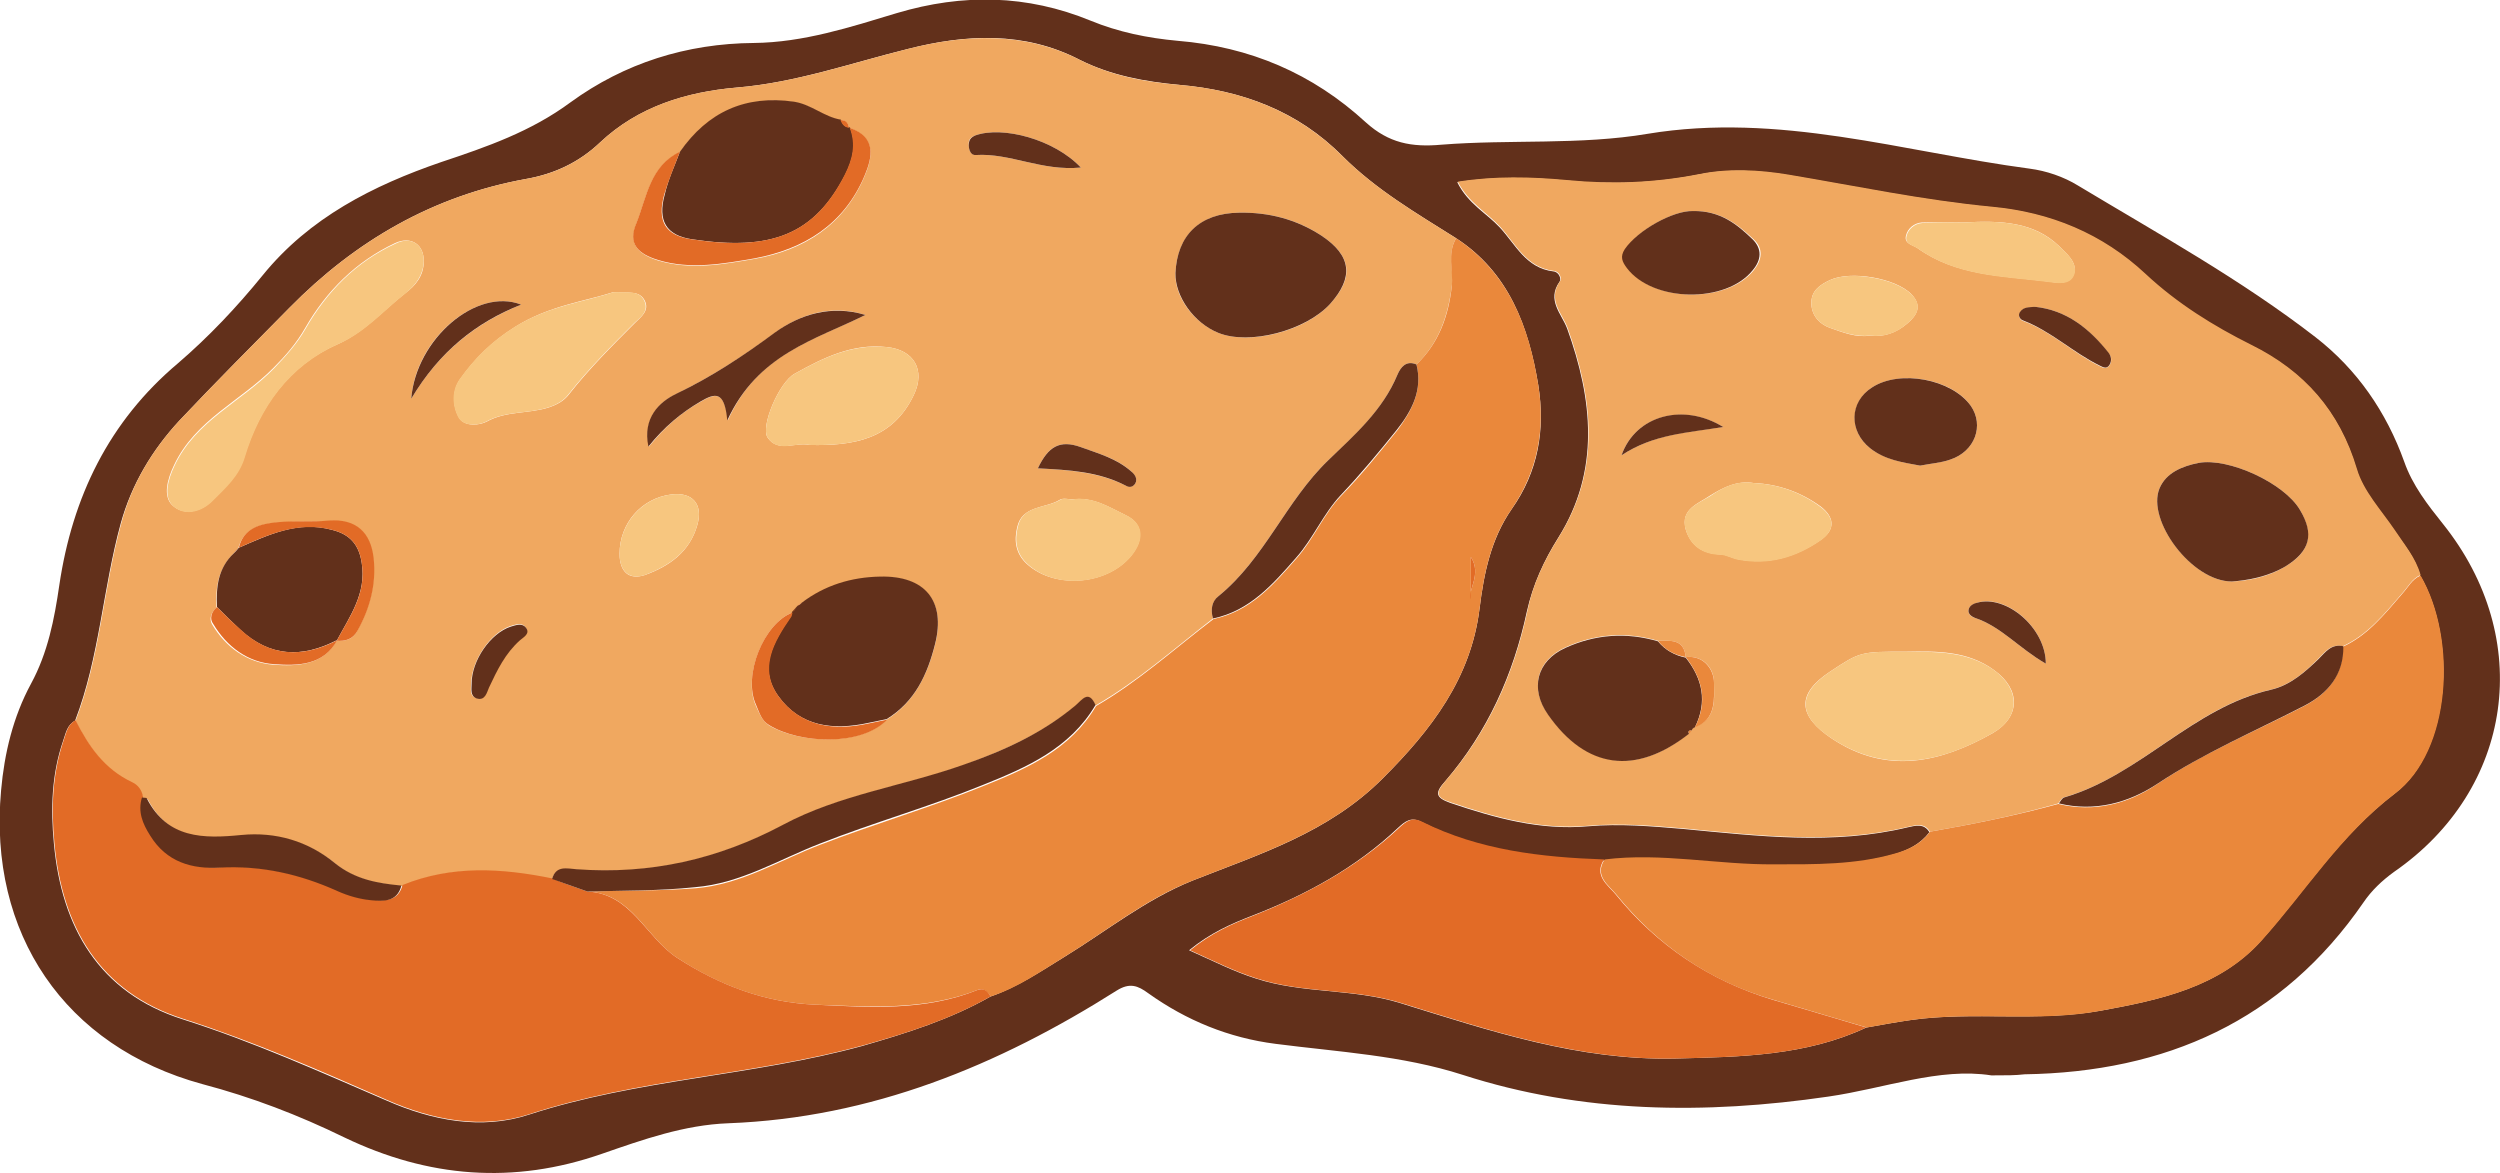 <?xml version="1.0" encoding="utf-8"?>
<!-- Generator: Adobe Illustrator 19.2.1, SVG Export Plug-In . SVG Version: 6.00 Build 0)  -->
<svg version="1.1" id="Layer_1" xmlns="http://www.w3.org/2000/svg" xmlns:xlink="http://www.w3.org/1999/xlink" x="0px" y="0px"
	 viewBox="0 0 459.6 215.7" style="enable-background:new 0 0 459.6 215.7;" xml:space="preserve">
<style type="text/css">
	.st0{fill:#62301B;}
	.st1{fill:#F0A860;}
	.st2{fill:#EA883B;}
	.st3{fill:#E26B26;}
	.st4{fill:#F7C67F;}
</style>
<g id="khqpeT.tif">
	<g>
		<path class="st0" d="M366.1,197.7c-9.6-1.5-19.6,2.4-30,3.9c-22.6,3.3-45.2,3.1-67.2-4c-11.2-3.6-22.8-4.2-34.4-5.7
			c-8.6-1.1-16.4-4.3-23.4-9.3c-1.9-1.4-3.4-2-5.8-0.5c-21.8,13.8-45.1,23.4-71.4,24.4c-8.1,0.3-15.7,3-23.2,5.6
			c-16.3,5.7-32,4.4-47.4-3c-8.4-4.1-17-7.4-26.1-9.8c-25.3-6.9-39.4-27.7-37-54c0.6-6.8,2.2-13.5,5.5-19.6
			c3.1-5.7,4.3-11.9,5.2-18.1c2.4-16.2,9.1-30.1,21.8-40.8c5.7-4.9,10.8-10.3,15.6-16.2C56.9,40,68.6,34.1,81.1,29.8
			c8.4-2.8,16.5-5.6,23.8-11c9.9-7.2,21.3-10.8,33.7-10.9c9.1-0.1,17.7-2.9,26.3-5.5c12.1-3.6,23.9-3.4,35.6,1.4
			c5.1,2.1,10.5,3.2,16,3.7c13.3,1.1,24.8,6,34.6,15c4.2,3.8,8.4,4.6,13.9,4.1c12.6-1,25.5,0.1,37.9-2c24.2-4,46.9,3.3,70.2,6.4
			c3.1,0.4,6.3,1.5,8.9,3.1c14.8,8.9,30,17.3,43.7,27.9c7.6,5.9,13,13.7,16.3,22.9c1.5,4.3,4.3,7.9,7.1,11.4c16.9,21.1,13,48.8-9,64
			c-2.2,1.6-4.1,3.4-5.6,5.6c-15,21.8-36.4,31.2-62.3,31.6C370.5,197.7,368.9,197.7,366.1,197.7z M343.1,188.9
			c2.8-0.5,5.5-1,8.3-1.4c11.5-1.6,23.2,0.4,34.8-1.7c10.9-2,21.8-4.3,29.5-12.9c8.1-9.1,14.4-19.3,24.5-27
			c10.4-7.9,11.5-28.5,4.7-40.1c-0.8-3.1-2.9-5.6-4.7-8.2c-2.5-3.7-5.8-7.2-7-11.3c-3.1-10.7-9.7-18-19.4-22.8
			c-7.1-3.5-13.7-7.6-19.4-13c-8-7.5-17.6-11.4-28.3-12.4c-12.6-1.2-25-3.8-37.4-5.9c-5.5-0.9-11-1.2-16.4-0.1
			c-8.1,1.6-16.1,1.9-24.3,1.1c-6.6-0.6-13.2-0.8-20.1,0.3c2,4,5.4,5.7,7.8,8.3c2.9,3.1,4.8,7.5,9.9,8.1c1,0.1,1.5,1.4,1.1,1.9
			c-2.4,3.4,0.4,5.9,1.4,8.6c4.7,13,6.1,26.1-1.6,38.4c-2.7,4.3-4.7,8.7-5.8,13.6c-2.5,11.6-7.2,22.1-15,31.2c-1.9,2.1-1.9,3,0.9,4
			c8.3,2.8,16.5,5.1,25.4,4.3c5.8-0.5,11.6,0,17.5,0.5c13.7,1.3,27.5,3,41.2-0.3c1.4-0.3,3-0.8,4,0.9c-1.7,2.2-3.9,3.3-6.6,4.1
			c-7.3,2.1-14.7,2-22.2,2c-10.4,0.1-20.8-2.2-31.2-0.9c-11.5-0.4-22.9-1.7-33.4-7.1c-1.9-1-3-0.1-4.3,1.1
			c-7.7,7.3-16.9,12.3-26.7,16.1c-3.9,1.5-7.8,3.2-11.7,6.4c4.5,2,8.2,3.9,12.3,5.2c8.6,2.8,17.8,1.8,26.5,4.5
			c16.5,5.1,32.8,10.6,50.5,10.2C320.1,194.3,332,194.1,343.1,188.9z M182.1,183.2c4.9-1.7,9.2-4.6,13.6-7.3
			c7.8-4.8,14.9-10.5,23.5-14c12.4-4.9,25-8.8,35-18.8c9-9,16.2-18.4,17.8-31.2c0.8-6.5,2.1-12.8,5.9-18.3
			c4.9-6.9,6.2-14.6,4.9-22.8c-1.8-10.8-5.4-20.7-15.1-27c-7.3-4.6-14.7-8.9-20.9-15.1c-8.2-8.3-18.5-12.1-30-13.1
			c-6.3-0.6-12.5-1.7-18.3-4.6c-10.2-5.3-21-4.7-31.6-2c-10.5,2.6-20.6,6.2-31.5,7.1c-9.2,0.8-18.1,3.5-25.1,10.1
			c-3.9,3.7-8.5,5.8-13.6,6.7C79.6,36,65.3,44.3,53.2,56.6C46.4,63.5,39.6,70.3,33,77.3c-5,5.4-8.8,11.7-10.8,18.9
			c-3.3,12-3.9,24.6-8.4,36.3c-1.5,0.8-1.7,2.3-2.2,3.7c-2.1,6.1-2.3,12.4-1.7,18.8c1.4,15.5,8.3,27.5,23.7,32.4
			c12.9,4.1,25.1,9.6,37.4,14.9c8.4,3.7,17.5,5.5,26.3,2.6c20-6.5,41.1-7.1,61.2-12.6C166.8,189.9,174.7,187.4,182.1,183.2z"/>
		<path class="st1" d="M13.9,132.5c4.5-11.7,5.1-24.3,8.4-36.3C24.2,89,28,82.7,33,77.3c6.6-7,13.4-13.8,20.2-20.7
			C65.3,44.3,79.6,36,96.7,32.9c5.2-0.9,9.7-3,13.6-6.7c7-6.6,15.8-9.3,25.1-10.1c10.9-0.9,21.1-4.5,31.5-7.1
			c10.6-2.7,21.4-3.2,31.6,2c5.7,2.9,12,4.1,18.3,4.6c11.5,1,21.7,4.8,30,13.1c6.2,6.2,13.6,10.5,20.9,15.1
			c-1.7,2.8-0.4,5.8-0.8,8.8c-0.7,5.5-2.4,10.5-6.5,14.4c-1.9-0.8-2.9,0.5-3.5,1.9c-2.7,6.5-7.8,11.1-12.7,15.7
			c-7.8,7.5-11.7,18.1-20.2,25c-1.2,1-1.5,2.5-1,4.1c-7.1,5.5-13.8,11.5-21.6,16c-1.3-2.9-2.5-0.9-3.7,0.1
			c-6.1,5.1-13.2,8.2-20.6,10.9c-11,3.9-22.8,5.5-33.1,11c-12,6.4-24.5,9.2-38,8.2c-1.7-0.1-3.8-0.8-4.5,1.8
			c-9.3-2-18.6-2.6-27.6,1.2c-4.3-0.4-8.6-1.1-12.1-4c-5-4.1-10.9-5.8-17.2-5.2c-7.1,0.7-13.6,0.7-17.4-6.7
			c-0.1-0.2-0.6-0.2-0.9-0.2c-0.2-1.2-0.9-2.2-2-2.7C19.2,141.5,16.2,137.3,13.9,132.5z M146.8,111.4l-0.3,0.3
			c-0.3,0.3-0.5,0.6-0.8,0.9l0,0c-5.3,2-9.1,11.6-6.8,17c0.6,1.3,1.1,2.8,2.4,3.7c5.5,3.4,16.9,3.9,21.7-1c5.1-3.2,7.5-8.2,8.9-13.8
			c2-7.9-1.8-12.6-10.1-12.4c-5.2,0.2-10.1,1.6-14.4,4.8C147.1,110.9,146.9,111.1,146.8,111.4z M61.9,117.8L61.9,117.8
			c1.5,0.1,2.9-0.2,3.7-1.7c2.3-4.2,3.5-8.6,3-13.3c-0.5-4.8-3.1-7.4-8.3-7c-3.1,0.2-6.3,0-9.4,0.3c-3.1,0.3-6.1,1-7.1,4.7
			c0,0,0,0,0,0c-0.3,0.3-0.6,0.6-0.9,1c-2.8,2.8-3.3,6.2-3.1,9.9c-1,0.9-1.4,2.1-0.8,3.1c2.5,4.2,6.4,7,11.2,7.4
			C54.6,122.5,59.3,122.4,61.9,117.8z M156.1,23.5c-0.2-0.8-0.7-1.5-1.6-1.4c-3.1-0.5-5.4-2.9-8.5-3.3c-9-1.3-15.8,1.9-21,9.2
			c-5.5,2.6-6.1,8.3-8,13.1c-1.6,3.9,0.5,5.7,4,6.8c6,1.8,11.9,0.7,17.7-0.3c9.1-1.6,16.4-6.2,20.2-15.1
			C160.4,29,161.2,25.3,156.1,23.5L156.1,23.5z M216.1,50.2c-0.2,4.3,3.3,9.1,7.9,11c5.7,2.3,16-0.3,20.5-5.3
			c4.5-4.9,4-8.9-1.6-12.6c-4.5-3-9.7-4.3-15.1-4.2C220.5,39.2,216.4,43.4,216.1,50.2z M77.9,48.1c0.1-3.1-2.3-4.8-5.3-3.4
			c-7.2,3.4-12.6,8.8-16.5,15.6c-1.6,2.8-3.6,5.1-5.8,7.3c-6,6.1-14.4,9.6-18.3,17.9c-1.3,2.7-2,5.7-0.4,7.3c2,2,5.2,1.5,7.5-0.9
			c2.3-2.4,4.8-4.5,5.8-7.9c2.8-9.2,8.2-16.8,17.1-20.7c5.1-2.3,8.4-6.2,12.5-9.4C76.4,52.5,77.9,50.7,77.9,48.1z M112.8,53.7
			c-5.3,1.7-11.9,2.5-18.1,6.4c-4.3,2.7-7.4,5.8-10.1,9.6c-1.5,2.1-1.4,5-0.2,7.1c1,1.7,3.8,1.4,5.1,0.7c3.6-2,7.7-1.4,11.4-2.6
			c1.5-0.5,2.8-1.2,3.7-2.4c3.7-4.7,7.9-8.9,12.1-13.1c1.1-1.1,2.8-2.3,1.8-4.2C117.5,53.4,115.7,53.9,112.8,53.7z M148.8,81.8
			c8.1,0.2,15.3-1,19.2-9.2c2.2-4.6,0-8.3-5-8.8c-6.3-0.7-11.7,2-16.9,4.9c-2.9,1.6-6.3,9.7-5,11.7C143,83.3,146.3,81.2,148.8,81.8z
			 M197.1,91.8c-0.6,0-1.7-0.3-2.3,0.1c-2.6,1.6-6.9,1-7.8,5c-0.6,2.5-0.3,4.9,1.8,6.8c5.3,4.8,15.3,3.8,19.5-2
			c2.1-2.9,1.6-5.6-1.4-7C204,93.3,201,91.3,197.1,91.8z M159.1,57.9c-6.3-2-12-0.1-16.5,3.2c-5.8,4.3-11.7,8.1-18.2,11.3
			c-3.2,1.5-6.2,4.4-5.1,9.7c3-3.7,6-6.3,9.6-8.3c2.6-1.5,4.3-2,4.9,3.5C139.2,65.1,149.7,62.5,159.1,57.9z M113.9,101.8
			c0,3.3,1.7,4.9,4.7,3.9c4.4-1.6,8.2-4.2,9.6-9.2c1.1-3.8-0.9-6.1-4.8-5.6C117.9,91.6,113.9,96.2,113.9,101.8z M95.8,56
			c-8.2-3.2-19.4,6.3-20.2,17.3C80.8,64.6,87.5,59.4,95.8,56z M198.7,30.8c-4.9-5.2-14.4-7.7-19.4-5.9c-1,0.4-1.3,0.9-1.2,1.8
			c0,0.9,0.4,1.8,1.3,1.8C185.7,28.1,191.5,31.5,198.7,30.8z M190.8,86.1c5.8,0.3,11.3,0.7,16.2,3.2c0.7,0.3,1.3,0.2,1.7-0.4
			c0.5-0.9-0.1-1.6-0.7-2.2c-2.6-2.4-6-3.3-9.3-4.5C194.7,80.8,192.7,82.1,190.8,86.1z M86.6,125.7c0,1-0.3,2.2,0.9,2.6
			c1.6,0.6,1.9-1.1,2.3-2c1.5-3.2,3-6.3,5.7-8.7c0.7-0.6,1.9-1.3,1.1-2.3c-0.6-0.9-1.8-0.5-2.8-0.2
			C90.1,116.4,86.7,121.4,86.6,125.7z"/>
		<path class="st1" d="M354.8,152.9c-1-1.7-2.6-1.2-4-0.9c-13.7,3.3-27.5,1.6-41.2,0.3c-5.8-0.5-11.6-1-17.5-0.5
			c-8.9,0.8-17.1-1.5-25.4-4.3c-2.8-0.9-2.8-1.8-0.9-4c7.8-9,12.5-19.5,15-31.2c1-4.9,3.1-9.3,5.8-13.6c7.7-12.3,6.3-25.3,1.6-38.4
			c-1-2.7-3.8-5.2-1.4-8.6c0.4-0.5-0.1-1.8-1.1-1.9c-5.1-0.6-7-4.9-9.9-8.1c-2.4-2.6-5.8-4.4-7.8-8.3c6.9-1.1,13.6-0.9,20.1-0.3
			c8.2,0.8,16.2,0.5,24.3-1.1c5.4-1.1,11-0.8,16.4,0.1c12.5,2.1,24.8,4.7,37.4,5.9c10.7,1,20.3,4.9,28.3,12.4
			c5.8,5.4,12.4,9.5,19.4,13c9.7,4.8,16.2,12.1,19.4,22.8c1.2,4.1,4.5,7.6,7,11.3c1.7,2.6,3.8,5,4.7,8.2c-1.6,0.7-2.3,2.2-3.4,3.4
			c-3.2,3.7-6.3,7.6-10.9,9.7c-2.2-0.5-3.3,1.1-4.6,2.4c-2.5,2.5-5.2,4.8-8.7,5.6c-14.4,3.3-24,15.8-38,19.8c-0.4,0.1-0.7,0.7-1,1.1
			C370.7,149.9,362.8,151.5,354.8,152.9z M309.9,120.8c-0.3-3.4-2.8-3-5.1-3c-5.8-1.7-11.5-1.3-17,1.2c-5.3,2.4-6.6,7.5-3.2,12.3
			c7.1,10,16.2,11.3,25.9,3.5c0.2-0.2,0.4-0.4,0.5-0.6c0.1-0.3,0.3-0.4,0.6-0.6c4.1-1.4,3.5-5.3,3.5-8.2
			C315.1,123.2,313.4,120.4,309.9,120.8L309.9,120.8z M350.4,119.8c-8.4,0-8.4,0-14,3.7c-6.2,4.1-5.9,8.1,0.4,12.3
			c10.1,6.7,19.9,4.4,29.5-1c5.2-3,5.2-8.1,0.3-11.6C361.7,119.6,356,119.7,350.4,119.8z M410.3,106.9c2.8-0.1,6.5-0.7,9.9-2.8
			c4.5-2.7,5.2-5.9,2.6-10.4c-2.9-4.9-13.1-9.6-18.6-8.6c-3,0.6-6,1.8-7.2,4.7C394.6,95.5,402.9,106.9,410.3,106.9z M311.2,38.8
			c-3.6-0.1-10.2,3.6-12.3,7c-0.9,1.4-0.5,2.4,0.4,3.5c4.7,6.3,18.2,6.5,23.1,0.4c1.6-2,1.8-4,0-5.7
			C319.4,41.2,316.3,38.7,311.2,38.8z M322.4,88.8c-3-0.5-5.6,0.8-8,2.3c-2.2,1.5-5.5,2.5-4.5,6.2c0.9,3,3.1,4.5,6.3,4.6
			c1.1,0,2.2,0.7,3.3,0.9c5.6,1.1,10.7-0.4,15.3-3.6c2.7-1.9,2.4-4.2-0.1-6.1C331.1,90.5,327,89,322.4,88.8z M353,85.6
			c1.9-0.4,3.8-0.5,5.5-1.1c4.6-1.5,6.3-6.3,3.8-9.9c-3.4-4.9-12.9-6.7-18.1-3.4c-4.2,2.7-4.3,8.1-0.4,11.2
			C346.7,84.6,349.9,85,353,85.6z M361,40.9c-2,0-4.8-0.1-7.7,0c-1.4,0.1-2.6,1.1-2.9,2.4c-0.4,1.5,1.2,1.7,2.1,2.3
			c7.1,5.1,15.5,5.1,23.6,6.1c1.8,0.2,4.5,0.9,5.2-1.5c0.6-2-1.4-3.6-2.8-5C373.9,40.8,367.9,40.5,361,40.9z M343.8,61.7
			c2.5,0.3,4.8-0.5,6.8-2.2c1.9-1.6,2.8-3.3,0.8-5.4c-2.9-3-11.2-4.4-15-2.6c-1.9,0.9-3.5,2-3.4,4.4c0.1,2.3,1.7,3.8,3.5,4.4
			C338.8,61.1,341.2,62.1,343.8,61.7z M374.1,56.4c-1,0.2-2.1,0-2.7,1c-0.4,0.7-0.1,1.4,0.5,1.6c5.2,1.9,9.2,5.9,14.1,8.3
			c0.5,0.3,1.3,0.6,1.8-0.1c0.5-0.8,0.4-1.7-0.2-2.3C384.1,60.4,379.9,57,374.1,56.4z M376.1,122c0-6.6-7.3-12.8-12.6-11.2
			c-0.6,0.2-1.3,0.5-1.5,1c-0.4,0.9,0.3,1.6,1.1,1.8C367.9,115.2,371.2,119.2,376.1,122z M298.1,83.7c5.9-3.9,12-4.2,18.7-5.2
			C309.5,74.1,300.7,76.3,298.1,83.7z"/>
		<path class="st2" d="M260.4,67c4.1-3.9,5.9-8.9,6.5-14.4c0.3-2.9-0.9-6,0.8-8.8c9.7,6.4,13.4,16.3,15.1,27
			c1.3,8.1-0.1,15.8-4.9,22.8c-3.8,5.4-5.1,11.8-5.9,18.3c-1.6,12.8-8.8,22.2-17.8,31.2c-10,10-22.7,13.9-35,18.8
			c-8.6,3.4-15.7,9.2-23.5,14c-4.4,2.7-8.6,5.7-13.6,7.3c-0.5-1-1.4-1.6-2.4-1.2c-9.7,3.8-19.8,3.1-29.8,2.7
			c-9.2-0.4-17.6-3.5-25.4-8.6c-5.8-3.8-8.3-11.8-16.5-12.2c6.6-0.2,13.3-0.1,19.9-0.6c8.4-0.7,15.3-5.1,22.9-8
			c9.9-3.8,20.1-6.8,30-10.8c8-3.2,16-6.7,20.7-14.7c7.8-4.5,14.5-10.6,21.6-16c6.8-1.4,11.1-6.4,15.3-11.2c3.1-3.5,5-8.2,8.2-11.5
			c3.7-3.8,7-7.9,10.3-12C259.5,75.6,261.6,71.7,260.4,67z M270.4,102.4c0,3.1,0,6.2,0,7.8C269.7,108.6,272.5,105.6,270.4,102.4z"/>
		<path class="st2" d="M354.8,152.9c8-1.4,15.9-3,23.6-5.1c6.6,1.6,12.8,0,18.1-3.6c8.6-5.8,18-9.7,27.1-14.4
			c4.2-2.2,7.2-5.6,7.1-10.9c4.6-2.1,7.7-6,10.9-9.7c1.1-1.2,1.8-2.7,3.4-3.4c6.8,11.7,5.7,32.3-4.7,40.1c-10.1,7.7-16.4,18-24.5,27
			c-7.7,8.6-18.6,10.9-29.5,12.9c-11.5,2.2-23.3,0.1-34.8,1.7c-2.8,0.4-5.6,0.9-8.3,1.4c-5.7-1.7-11.5-3.4-17.2-5.1
			c-11.7-3.4-21.3-10-28.9-19.4c-1.3-1.6-4.1-3.4-2.1-6.4c10.5-1.3,20.8,1,31.2,0.9c7.5,0,14.9,0.1,22.2-2
			C350.9,156.2,353.2,155.1,354.8,152.9z"/>
		<path class="st3" d="M108,163.9c8.1,0.4,10.7,8.4,16.5,12.2c7.9,5.1,16.2,8.2,25.4,8.6c10,0.5,20.1,1.2,29.8-2.7
			c1.1-0.4,1.9,0.1,2.4,1.2c-7.4,4.2-15.3,6.7-23.5,9c-20.2,5.5-41.3,6.1-61.2,12.6c-8.8,2.9-17.9,1.1-26.3-2.6
			c-12.3-5.4-24.6-10.8-37.4-14.9c-15.4-4.9-22.3-16.9-23.7-32.4c-0.6-6.3-0.4-12.6,1.7-18.8c0.5-1.4,0.7-2.9,2.2-3.7
			c2.4,4.8,5.3,9,10.4,11.4c1.1,0.5,1.8,1.5,2,2.7c-0.7,2.6,0.2,4.8,1.5,7c3,4.9,7.7,6.2,12.8,5.9c7.6-0.4,14.7,1.2,21.6,4.3
			c1.9,0.9,4.1,1.5,6.2,1.7c2.2,0.2,4.8,0.4,5.6-2.7c9.1-3.7,18.3-3.1,27.6-1.2C103.6,162.4,105.8,163.1,108,163.9z"/>
		<path class="st3" d="M294.9,158c-2,3,0.8,4.8,2.1,6.4c7.6,9.4,17.3,15.9,28.9,19.4c5.7,1.7,11.5,3.4,17.2,5.1
			c-11.1,5.2-23,5.4-35,5.7c-17.7,0.4-34-5.1-50.5-10.2c-8.6-2.7-17.8-1.7-26.5-4.5c-4.1-1.3-7.9-3.2-12.3-5.2
			c3.9-3.2,7.8-4.9,11.7-6.4c9.8-3.9,19-8.9,26.7-16.1c1.3-1.2,2.4-2.1,4.3-1.1C272,156.3,283.3,157.6,294.9,158z"/>
		<path class="st0" d="M125,27.9c5.1-7.3,12-10.5,21-9.2c3.2,0.5,5.5,2.8,8.6,3.3c0.3,0.8,0.7,1.4,1.6,1.4c0,0,0.1,0.1,0.1,0.1
			c1.2,3,0.5,5.8-0.9,8.6c-5.7,11-13.5,14.1-28.1,11.9c-4.9-0.7-6.4-3.5-5.1-8.2C122.8,33.1,124,30.5,125,27.9z"/>
		<path class="st0" d="M147.4,110.8c4.2-3.2,9.1-4.7,14.4-4.8c8.3-0.2,12.1,4.5,10.1,12.4c-1.4,5.6-3.7,10.6-8.9,13.8
			c-1.1,0.2-2.3,0.5-3.4,0.7c-6.4,1.4-12.5,0.7-16.5-4.9c-3.8-5.2-0.9-10,2.2-14.6c0.2-0.3,0.2-0.6,0.3-0.9c0,0,0,0,0,0
			c0.3-0.3,0.5-0.6,0.8-0.9c0,0,0.3-0.3,0.3-0.3C147,111.2,147.2,111,147.4,110.8z"/>
		<path class="st0" d="M216.1,50.2c0.3-6.9,4.4-11,11.7-11.1c5.4-0.1,10.5,1.2,15.1,4.2c5.6,3.7,6,7.7,1.6,12.6
			c-4.5,4.9-14.8,7.6-20.5,5.3C219.5,59.4,216,54.5,216.1,50.2z"/>
		<path class="st0" d="M108,163.9c-2.2-0.8-4.3-1.5-6.5-2.3c0.7-2.6,2.8-1.9,4.5-1.8c13.5,1,26-1.8,38-8.2
			c10.3-5.5,22.1-7.1,33.1-11c7.5-2.6,14.5-5.8,20.6-10.9c1.2-1,2.4-3,3.7-0.1c-4.7,8-12.7,11.5-20.7,14.7c-9.8,4-20.1,6.9-30,10.8
			c-7.5,2.9-14.5,7.3-22.9,8C121.2,163.8,114.6,163.7,108,163.9z"/>
		<path class="st4" d="M77.9,48.1c-0.1,2.5-1.5,4.3-3.3,5.8c-4.1,3.2-7.4,7.2-12.5,9.4C53.2,67.3,47.8,74.8,45,84.1
			c-1,3.4-3.5,5.6-5.8,7.9c-2.3,2.4-5.6,2.9-7.5,0.9c-1.6-1.6-0.9-4.6,0.4-7.3c3.9-8.3,12.4-11.8,18.3-17.9c2.2-2.3,4.2-4.5,5.8-7.3
			c3.9-6.8,9.3-12.3,16.5-15.6C75.6,43.3,78,45,77.9,48.1z"/>
		<path class="st0" d="M39.9,111.6c-0.2-3.7,0.2-7.2,3.1-9.9c0.3-0.3,0.6-0.6,0.9-1c0,0,0,0,0,0c5.5-2.4,10.9-5,17.1-3.3
			c3.3,0.8,5,2.7,5.5,6.1c0.9,5.6-2.2,9.8-4.6,14.3c0,0,0-0.1,0-0.1c-6.4,3.3-12.3,3.1-17.8-2C42.7,114.4,41.3,113,39.9,111.6z"/>
		<path class="st4" d="M112.8,53.7c2.8,0.1,4.7-0.3,5.6,1.5c1,2-0.6,3.1-1.8,4.2c-4.2,4.2-8.4,8.4-12.1,13.1
			c-0.9,1.2-2.2,1.9-3.7,2.4c-3.7,1.2-7.8,0.6-11.4,2.6c-1.3,0.7-4.1,1-5.1-0.7c-1.2-2.2-1.3-5,0.2-7.1c2.7-3.8,5.8-6.9,10.1-9.6
			C100.9,56.2,107.5,55.5,112.8,53.7z"/>
		<path class="st4" d="M148.8,81.8c-2.5-0.6-5.8,1.6-7.7-1.4c-1.3-2,2.1-10.1,5-11.7c5.2-2.9,10.5-5.5,16.9-4.9c5,0.5,7.2,4.2,5,8.8
			C164.1,80.8,156.8,82,148.8,81.8z"/>
		<path class="st0" d="M260.4,67c1.2,4.7-0.9,8.6-3.6,12c-3.3,4.1-6.6,8.1-10.3,12c-3.2,3.4-5.1,8-8.2,11.5
			c-4.2,4.8-8.5,9.8-15.3,11.2c-0.5-1.6-0.2-3.2,1-4.1c8.5-6.9,12.4-17.5,20.2-25c4.9-4.7,10-9.2,12.7-15.7
			C257.5,67.5,258.5,66.2,260.4,67z"/>
		<path class="st4" d="M197.1,91.8c3.9-0.6,6.9,1.5,9.9,2.9c3,1.4,3.5,4.1,1.4,7c-4.2,5.8-14.2,6.9-19.5,2c-2.1-1.9-2.4-4.3-1.8-6.8
			c0.9-4.1,5.1-3.4,7.8-5C195.4,91.5,196.5,91.8,197.1,91.8z"/>
		<path class="st0" d="M73.8,162.8c-0.8,3.1-3.4,2.9-5.6,2.7c-2.1-0.2-4.2-0.8-6.2-1.7c-6.9-3.1-13.9-4.7-21.6-4.3
			c-5.1,0.3-9.8-1-12.8-5.9c-1.4-2.2-2.3-4.4-1.5-7c0.3,0.1,0.9,0,0.9,0.2c3.8,7.4,10.4,7.4,17.4,6.7c6.3-0.6,12.2,1.1,17.2,5.2
			C65.3,161.7,69.5,162.4,73.8,162.8z"/>
		<path class="st3" d="M125,27.9c-1,2.6-2.1,5.2-2.9,7.9c-1.3,4.8,0.1,7.5,5.1,8.2c14.6,2.2,22.5-0.9,28.1-11.9
			c1.4-2.8,2.1-5.5,0.9-8.6c5,1.7,4.2,5.4,2.7,8.9c-3.8,8.9-11.1,13.4-20.2,15.1c-5.8,1-11.8,2.1-17.7,0.3c-3.6-1.1-5.7-2.9-4-6.8
			C118.9,36.2,119.5,30.5,125,27.9z"/>
		<path class="st0" d="M159.1,57.9c-9.3,4.6-19.8,7.2-25.4,19.4c-0.5-5.6-2.3-5-4.9-3.5c-3.6,2.1-6.7,4.7-9.6,8.3
			c-1.1-5.3,2-8.2,5.1-9.7c6.5-3.1,12.4-7,18.2-11.3C147.1,57.8,152.8,56,159.1,57.9z"/>
		<path class="st4" d="M113.9,101.8c0-5.5,4-10.2,9.5-10.9c3.9-0.5,5.9,1.8,4.8,5.6c-1.4,5-5.2,7.5-9.6,9.2
			C115.6,106.7,113.9,105,113.9,101.8z"/>
		<path class="st3" d="M145.7,112.6c-0.1,0.3-0.1,0.7-0.3,0.9c-3.1,4.5-6,9.4-2.2,14.6c4.1,5.5,10.1,6.3,16.5,4.9
			c1.1-0.2,2.3-0.5,3.4-0.7c-4.8,5-16.2,4.4-21.7,1c-1.4-0.8-1.8-2.3-2.4-3.7C136.5,124.2,140.4,114.6,145.7,112.6z"/>
		<path class="st3" d="M61.9,117.8c2.4-4.5,5.5-8.6,4.6-14.3c-0.5-3.4-2.2-5.3-5.5-6.1c-6.3-1.6-11.7,0.9-17.1,3.3
			c0.9-3.7,4-4.4,7.1-4.7c3.1-0.3,6.3,0,9.4-0.3c5.1-0.4,7.8,2.2,8.3,7c0.5,4.7-0.7,9.2-3,13.3C64.8,117.6,63.4,117.9,61.9,117.8z"
			/>
		<path class="st0" d="M95.8,56c-8.3,3.3-15,8.6-20.2,17.3C76.5,62.3,87.6,52.8,95.8,56z"/>
		<path class="st0" d="M198.7,30.8c-7.2,0.7-13-2.7-19.3-2.3c-0.9,0.1-1.3-0.9-1.3-1.8c0-0.9,0.3-1.4,1.2-1.8
			C184.3,23.1,193.8,25.6,198.7,30.8z"/>
		<path class="st0" d="M190.8,86.1c1.9-4,4-5.3,7.9-3.9c3.3,1.2,6.6,2.1,9.3,4.5c0.6,0.5,1.2,1.3,0.7,2.2c-0.4,0.6-1,0.8-1.7,0.4
			C202,86.7,196.6,86.4,190.8,86.1z"/>
		<path class="st3" d="M39.9,111.6c1.4,1.4,2.8,2.8,4.3,4.1c5.4,5.1,11.4,5.3,17.8,2c-2.6,4.7-7.3,4.7-11.6,4.4
			c-4.8-0.3-8.7-3.2-11.2-7.4C38.5,113.8,38.8,112.5,39.9,111.6z"/>
		<path class="st0" d="M86.7,125.7c0-4.3,3.5-9.3,7.2-10.5c1-0.3,2.1-0.7,2.8,0.2c0.8,1.1-0.4,1.7-1.1,2.3c-2.7,2.4-4.2,5.5-5.7,8.7
			c-0.4,0.9-0.7,2.5-2.3,2C86.4,127.9,86.7,126.7,86.7,125.7z"/>
		<path class="st3" d="M156.1,23.5c-0.9-0.1-1.3-0.7-1.6-1.4C155.5,22,155.9,22.6,156.1,23.5z"/>
		<path class="st3" d="M146.5,111.6c-0.3,0.3-0.5,0.6-0.8,0.9C146,112.3,146.2,112,146.5,111.6z"/>
		<path class="st3" d="M147.4,110.8c-0.2,0.2-0.5,0.4-0.7,0.6C146.9,111.1,147.1,110.9,147.4,110.8z"/>
		<path class="st3" d="M43.8,100.7c-0.3,0.3-0.6,0.6-0.9,1C43.2,101.4,43.5,101.1,43.8,100.7z"/>
		<path class="st4" d="M350.4,119.8c5.6,0,11.3-0.1,16.2,3.4c4.8,3.5,4.9,8.7-0.3,11.6c-9.5,5.4-19.4,7.6-29.5,1
			c-6.3-4.1-6.5-8.2-0.4-12.3C342,119.8,342,119.8,350.4,119.8z"/>
		<path class="st0" d="M311.6,133.7c-0.3,0.1-0.5,0.3-0.6,0.6c-0.5,0-0.7,0.1-0.5,0.6c-9.8,7.7-18.9,6.5-25.9-3.5
			c-3.4-4.8-2.1-9.9,3.2-12.3c5.5-2.5,11.2-2.9,17-1.2c1.3,1.6,3.1,2.6,5.1,3c0,0,0,0,0,0C313,124.8,313.9,129,311.6,133.7z"/>
		<path class="st0" d="M410.3,106.9c-7.4,0-15.7-11.3-13.3-17.1c1.2-2.9,4.2-4.1,7.2-4.7c5.5-1,15.7,3.7,18.6,8.6
			c2.7,4.5,1.9,7.6-2.6,10.4C416.8,106.1,413.1,106.7,410.3,106.9z"/>
		<path class="st0" d="M430.8,118.8c0.1,5.3-2.9,8.7-7.1,10.9c-9.1,4.7-18.5,8.7-27.1,14.4c-5.3,3.5-11.5,5.2-18.1,3.6
			c0.3-0.4,0.6-1,1-1.1c14-4.1,23.6-16.5,38-19.8c3.5-0.8,6.2-3.2,8.7-5.6C427.5,119.9,428.6,118.3,430.8,118.8z"/>
		<path class="st0" d="M311.2,38.8c5.1-0.1,8.2,2.5,11,5.2c1.8,1.8,1.6,3.8,0,5.7c-4.9,6.1-18.3,5.9-23.1-0.4
			c-0.9-1.2-1.3-2.1-0.4-3.5C301.1,42.3,307.6,38.7,311.2,38.8z"/>
		<path class="st4" d="M322.4,88.8c4.5,0.2,8.7,1.7,12.3,4.4c2.5,1.9,2.8,4.1,0.1,6.1c-4.6,3.2-9.6,4.7-15.3,3.6
			c-1.1-0.2-2.2-0.9-3.3-0.9c-3.2-0.1-5.4-1.6-6.3-4.6c-1.1-3.7,2.2-4.8,4.5-6.2C316.8,89.5,319.4,88.3,322.4,88.8z"/>
		<path class="st0" d="M353,85.6c-3.2-0.6-6.4-1-9.2-3.2c-3.9-3.1-3.9-8.5,0.4-11.2c5.1-3.3,14.6-1.5,18.1,3.4
			c2.5,3.6,0.8,8.4-3.8,9.9C356.8,85.1,355,85.2,353,85.6z"/>
		<path class="st4" d="M361,40.9c6.9-0.4,12.9-0.1,17.6,4.4c1.4,1.3,3.3,3,2.8,5c-0.7,2.4-3.4,1.7-5.2,1.5c-8.1-1-16.5-1-23.6-6.1
			c-0.9-0.6-2.5-0.8-2.1-2.3c0.3-1.3,1.5-2.3,2.9-2.4C356.1,40.8,359,40.9,361,40.9z"/>
		<path class="st4" d="M343.8,61.7c-2.6,0.3-5-0.6-7.3-1.4c-1.8-0.6-3.4-2.1-3.5-4.4c-0.1-2.4,1.5-3.5,3.4-4.4
			c3.8-1.8,12.1-0.3,15,2.6c2.1,2.1,1.1,3.8-0.8,5.4C348.6,61.3,346.3,62,343.8,61.7z"/>
		<path class="st0" d="M374.1,56.4c5.8,0.6,10,4,13.5,8.4c0.5,0.6,0.7,1.5,0.2,2.3c-0.5,0.8-1.2,0.4-1.8,0.1
			c-4.9-2.4-8.9-6.3-14.1-8.3c-0.6-0.2-1-1-0.5-1.6C372,56.4,373.1,56.5,374.1,56.4z"/>
		<path class="st0" d="M376.1,122c-4.9-2.8-8.2-6.8-13-8.4c-0.8-0.3-1.5-0.9-1.1-1.8c0.2-0.5,0.9-0.9,1.5-1
			C368.8,109.3,376.1,115.4,376.1,122z"/>
		<path class="st0" d="M298.1,83.7c2.6-7.4,11.4-9.7,18.7-5.2C310.1,79.6,304,79.8,298.1,83.7z"/>
		<path class="st2" d="M311.6,133.7c2.4-4.7,1.4-8.9-1.7-12.9c3.5-0.4,5.2,2.5,5.2,4.7C315.1,128.3,315.6,132.3,311.6,133.7z"/>
		<path class="st2" d="M309.9,120.8c-2.1-0.4-3.8-1.3-5.1-3C307.1,117.8,309.6,117.4,309.9,120.8z"/>
		<path class="st2" d="M310.5,134.9c-0.2-0.5,0-0.7,0.5-0.6C310.9,134.5,310.7,134.7,310.5,134.9z"/>
		<path class="st3" d="M270.4,102.4c2.1,3.2-0.7,6.2,0,7.8C270.4,108.6,270.4,105.5,270.4,102.4z"/>
	</g>
</g>
</svg>

